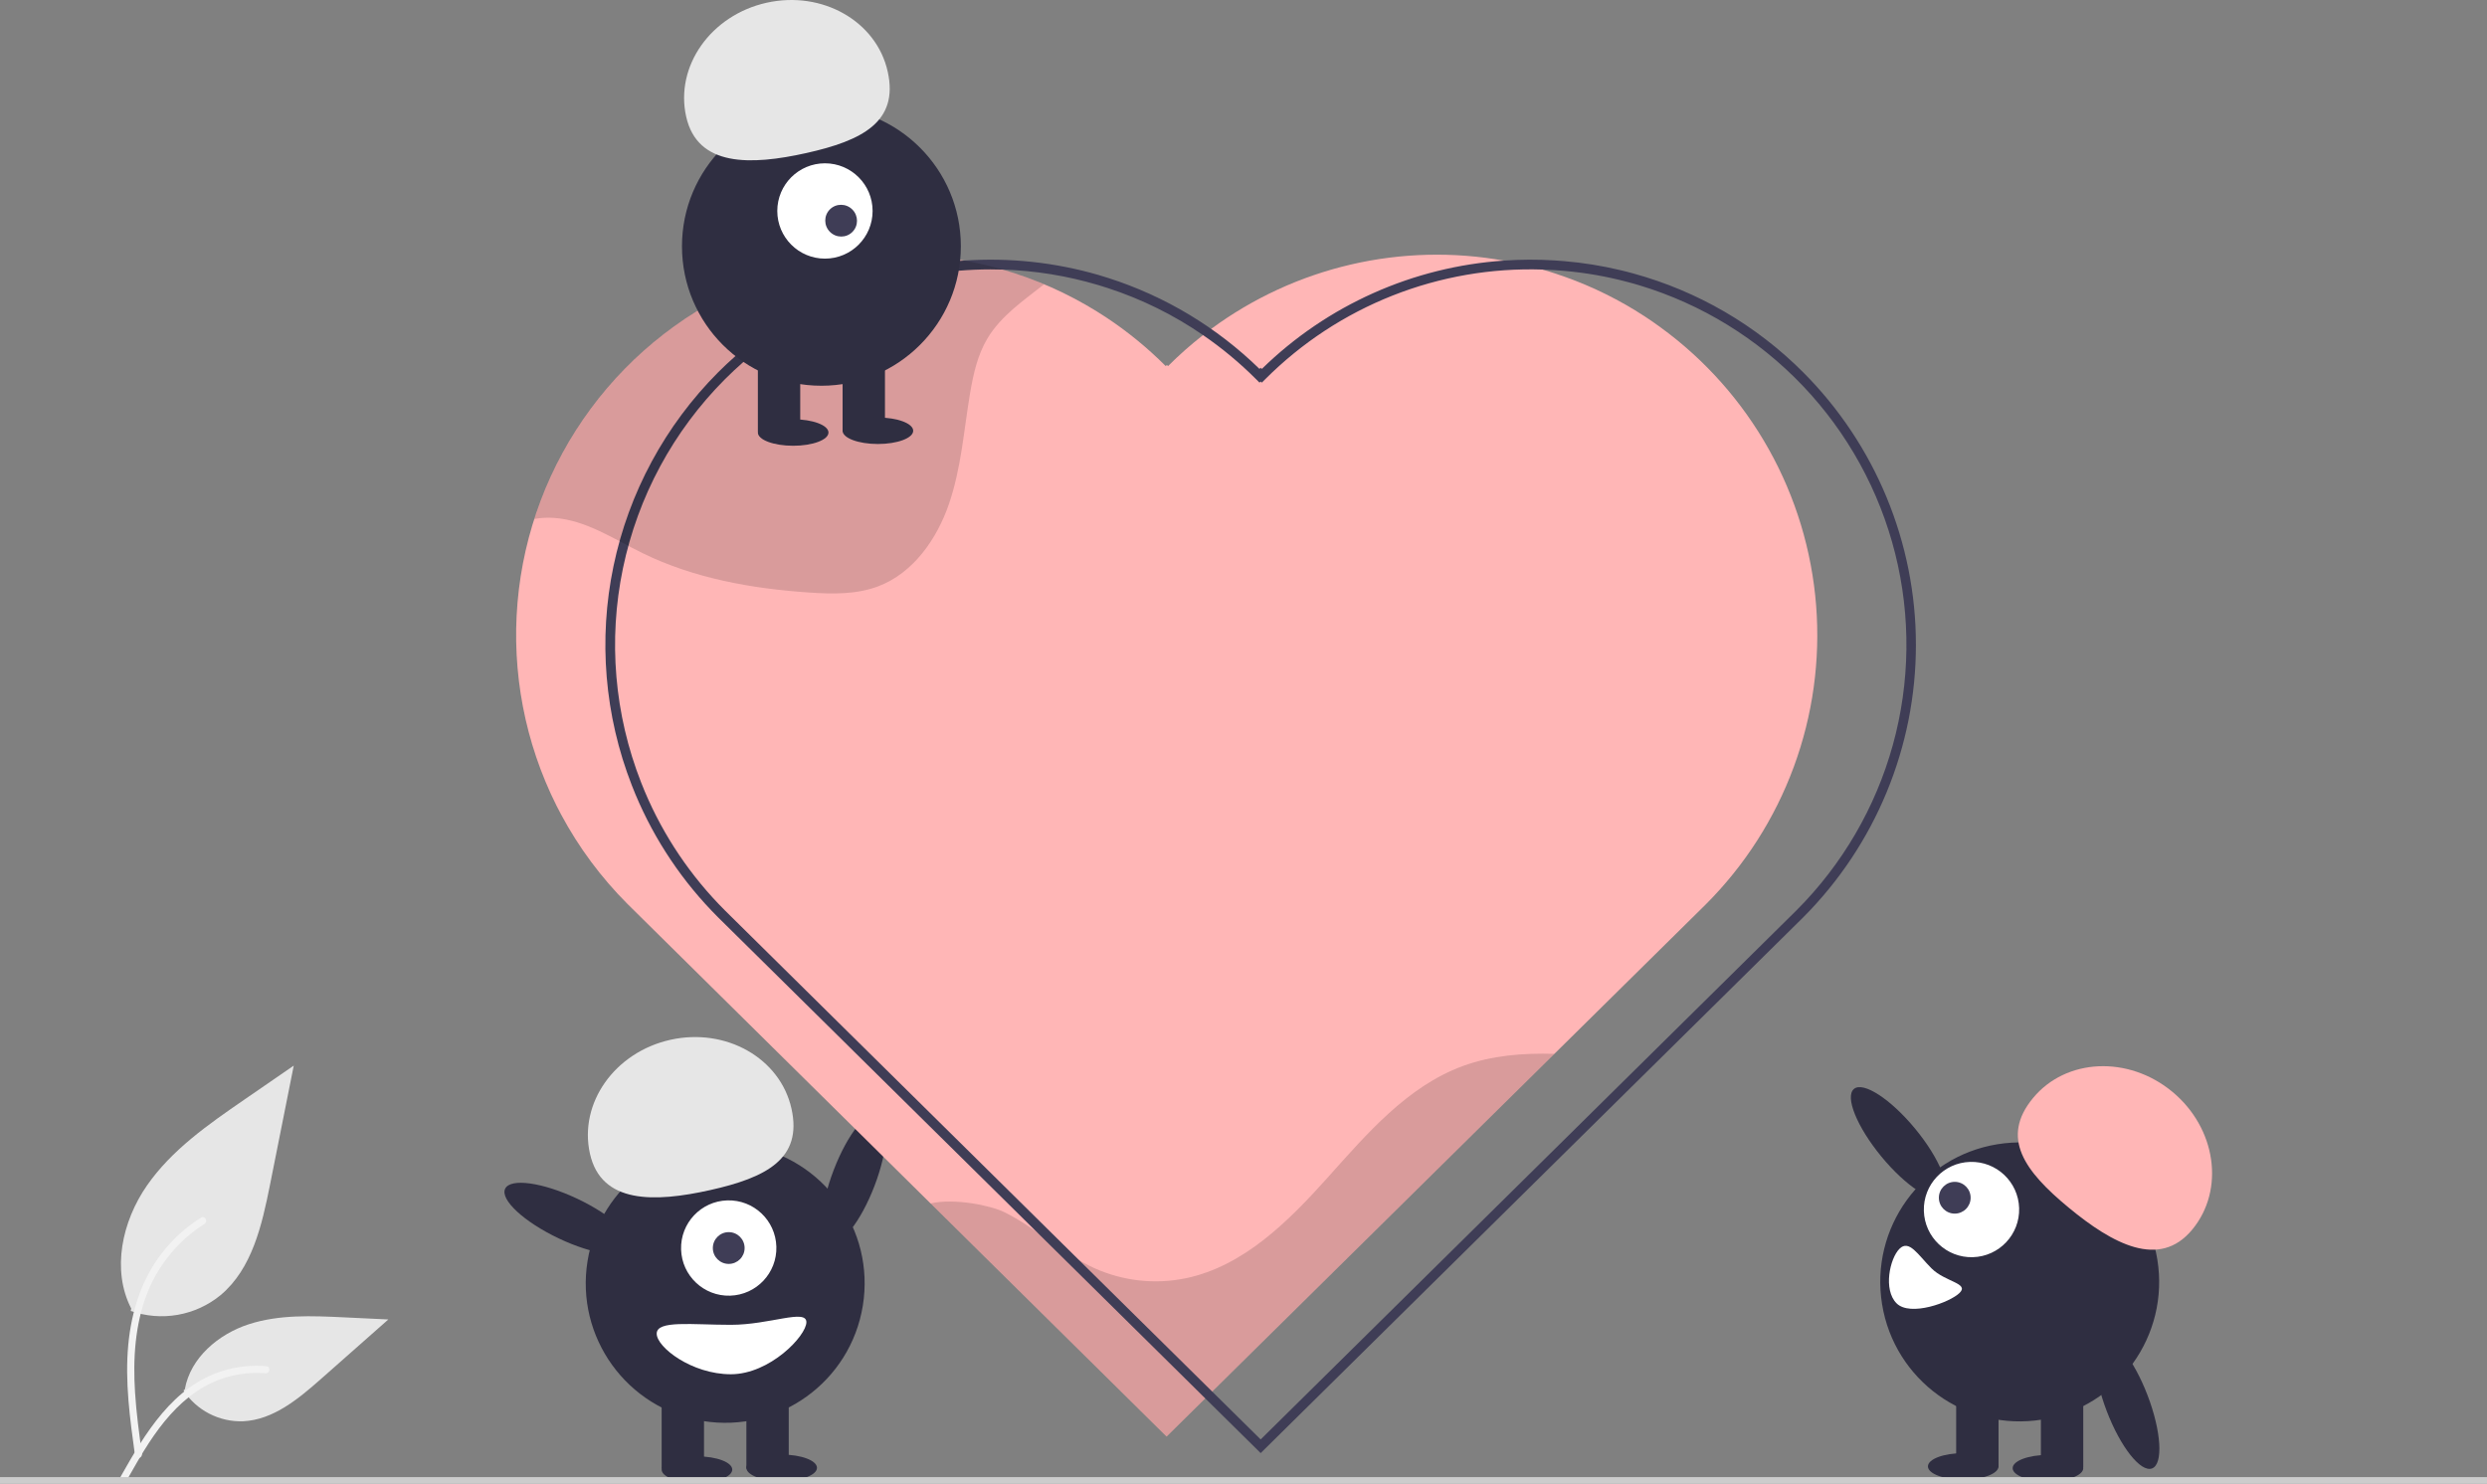 <svg width="414" height="247" viewBox="0 0 414 247" fill="none" xmlns="http://www.w3.org/2000/svg">
<rect x="0" y="0" width="414" height="247" fill="#808080" stroke="none"/>
<g clip-path="url(#clip0_312_385)">
<path d="M145.577 197.433C147.866 191.443 148.197 186.005 146.318 185.287C144.438 184.568 141.059 188.841 138.771 194.83C136.482 200.82 136.151 206.258 138.03 206.976C139.91 207.695 143.289 203.422 145.577 197.433Z" fill="#2F2E41"/>
<path d="M143.631 217.385C145.685 204.727 137.092 192.8 124.438 190.746C111.784 188.692 99.861 197.288 97.808 209.946C95.754 222.605 104.348 234.532 117.001 236.586C129.655 238.64 141.578 230.044 143.631 217.385Z" fill="#2F2E41"/>
<path d="M117.194 231.889H110.142V244.528H117.194V231.889Z" fill="#2F2E41"/>
<path d="M131.297 231.889H124.245V244.528H131.297V231.889Z" fill="#2F2E41"/>
<path d="M116.019 246.879C119.264 246.879 121.895 245.892 121.895 244.675C121.895 243.457 119.264 242.47 116.019 242.47C112.773 242.47 110.142 243.457 110.142 244.675C110.142 245.892 112.773 246.879 116.019 246.879Z" fill="#2F2E41"/>
<path d="M130.122 246.585C133.367 246.585 135.998 245.598 135.998 244.381C135.998 243.163 133.367 242.176 130.122 242.176C126.876 242.176 124.245 243.163 124.245 244.381C124.245 245.598 126.876 246.585 130.122 246.585Z" fill="#2F2E41"/>
<path d="M121.54 215.72C125.92 215.591 129.366 211.935 129.237 207.554C129.108 203.173 125.454 199.726 121.074 199.855C116.695 199.984 113.249 203.64 113.378 208.021C113.506 212.402 117.161 215.849 121.54 215.72Z" fill="white"/>
<path d="M121.307 210.433C122.768 210.433 123.952 209.248 123.952 207.787C123.952 206.326 122.768 205.142 121.307 205.142C119.847 205.142 118.663 206.326 118.663 207.787C118.663 209.248 119.847 210.433 121.307 210.433Z" fill="#3F3D56"/>
<path d="M98.204 192.072C96.329 183.675 102.32 175.191 111.585 173.121C120.85 171.052 129.88 176.181 131.754 184.578C133.628 192.974 127.488 196.071 118.223 198.141C108.959 200.21 100.078 200.469 98.204 192.072Z" fill="#E6E6E6"/>
<path d="M105.062 207.867C105.924 206.048 101.928 202.346 96.137 199.599C90.346 196.851 84.952 196.098 84.089 197.917C83.227 199.735 87.223 203.437 93.014 206.185C98.806 208.933 104.199 209.686 105.062 207.867Z" fill="#2F2E41"/>
<path d="M109.318 222.043C109.318 224.315 115.168 228.803 121.658 228.803C128.149 228.803 134.235 222.405 134.235 220.132C134.235 217.859 128.149 220.573 121.658 220.573C115.168 220.573 109.318 219.77 109.318 222.043Z" fill="white"/>
<path d="M283.965 150.565L258.752 175.458L201.773 231.702L200.62 232.84L194.196 239.18L180.727 225.869L179.541 224.699L154.916 200.367H154.911L147.02 192.565L142.358 187.955L128.474 174.239L126.599 172.385L104.469 150.517C100.073 146.12 96.347 141.101 93.41 135.62C93.14 135.129 92.887 134.633 92.639 134.137C87.391 123.67 85.146 111.953 86.152 100.287C87.158 88.621 91.377 77.462 98.34 68.049C105.303 58.636 114.738 51.338 125.596 46.964C136.455 42.591 148.313 41.314 159.853 43.274H159.858C160.063 43.307 160.263 43.339 160.467 43.382C162.632 43.764 164.775 44.263 166.886 44.876C172.411 46.473 177.691 48.819 182.581 51.847C183.093 52.165 183.6 52.488 184.101 52.817C187.685 55.186 191.02 57.912 194.055 60.953L194.244 60.764L194.433 60.953C196.271 59.114 198.221 57.389 200.27 55.788C200.717 55.438 201.17 55.092 201.622 54.758C208.554 49.646 216.455 46.002 224.843 44.049C233.231 42.097 241.928 41.877 250.404 43.404C252.571 43.786 254.716 44.286 256.828 44.903C257.534 45.102 258.235 45.318 258.93 45.55C259.491 45.733 260.051 45.922 260.606 46.126C265.228 47.779 269.64 49.969 273.752 52.65C274.652 53.238 275.539 53.852 276.414 54.494C283.82 59.88 289.971 66.807 294.443 74.799C298.916 82.791 301.604 91.658 302.321 100.789C303.039 109.92 301.77 119.098 298.601 127.691C295.432 136.284 290.438 144.088 283.965 150.565Z" fill="#FFB6B6"/>
<path opacity="0.15" d="M258.752 175.458L201.773 231.702L200.62 232.84L194.196 239.18L180.727 225.869L179.541 224.699L154.916 200.367C158.872 199.445 164.951 200.712 167.177 201.812C172.454 204.416 176.793 208.691 182.15 211.128C186.934 213.289 192.278 213.879 197.419 212.816C207.023 210.799 214.455 203.37 221.009 196.059C227.562 188.743 234.262 180.893 243.473 177.501C248.329 175.711 253.546 175.307 258.752 175.458Z" fill="black"/>
<path d="M300.177 61.994C292.336 54.128 282.576 48.45 271.865 45.523C271.154 45.323 270.448 45.145 269.731 44.978C266.649 44.242 263.516 43.739 260.358 43.474C259.809 43.42 259.259 43.382 258.704 43.355C255.934 43.18 253.156 43.191 250.388 43.388C235.225 44.403 220.921 50.798 210.052 61.422L209.858 61.228L209.664 61.422C202.562 54.49 193.945 49.307 184.494 46.283C183.961 46.11 183.422 45.943 182.883 45.787C175.604 43.675 168.011 42.863 160.451 43.388C160.241 43.398 160.031 43.414 159.826 43.436C145.964 44.499 132.829 50.066 122.422 59.287C121.441 60.15 120.476 61.056 119.539 61.994C110.728 70.823 104.679 82.028 102.129 94.241C99.579 106.453 100.64 119.143 105.181 130.762C105.369 131.269 105.574 131.771 105.79 132.272C108.997 139.923 113.667 146.873 119.539 152.733L140.515 173.447L142.164 175.081L187.555 219.9L188.725 221.059L200.647 232.835L209.858 241.93L300.177 152.727C312.187 140.686 318.933 124.371 318.933 107.361C318.933 90.35 312.187 74.035 300.177 61.994ZM299.04 151.579L209.858 239.655L201.8 231.697L190.132 220.175L188.962 219.021L144.455 175.064L142.832 173.463L120.681 151.584C114.995 145.911 110.463 139.187 107.337 131.787C107.121 131.285 106.916 130.784 106.728 130.283C102.272 118.946 101.219 106.555 103.697 94.629C106.176 82.702 112.078 71.758 120.681 63.137C121.684 62.134 122.71 61.174 123.759 60.258H123.764C133.776 51.493 146.335 46.171 159.594 45.075C161.357 44.924 163.121 44.849 164.887 44.849C165.55 44.849 166.207 44.859 166.87 44.881C172.286 45.048 177.658 45.918 182.85 47.469C183.384 47.625 183.917 47.792 184.446 47.97C190.063 49.802 195.386 52.433 200.253 55.783C203.422 57.956 206.383 60.418 209.098 63.137L209.669 63.708L209.858 63.52L210.046 63.708L210.618 63.137C216.656 57.09 223.872 52.349 231.819 49.208C239.766 46.068 248.273 44.595 256.812 44.881C257.496 44.903 258.181 44.935 258.865 44.983C259.415 45.016 259.965 45.054 260.509 45.108C263.984 45.419 267.425 46.023 270.798 46.914C271.52 47.097 272.237 47.296 272.948 47.517C283.289 50.646 292.642 56.402 300.096 64.224C307.55 72.047 312.849 81.668 315.478 92.151C318.106 102.633 317.973 113.618 315.092 124.033C312.211 134.449 306.68 143.939 299.04 151.579Z" fill="#3F3D56"/>
<path opacity="0.15" d="M173.812 47.323C170.352 50.057 166.638 52.58 164.391 56.316C162.736 59.077 162.019 62.285 161.486 65.455C160.451 71.623 160.009 77.942 157.983 83.856C155.961 89.771 152.016 95.421 146.169 97.626C142.541 98.99 138.542 98.915 134.678 98.65C125.144 98.003 115.545 96.294 106.965 92.094C102.168 89.744 97.516 86.573 92.186 86.223C91.102 86.153 90.012 86.213 88.942 86.401C93.593 71.878 103.325 59.52 116.351 51.598C129.377 43.676 144.823 40.72 159.853 43.274H159.858C160.063 43.307 160.263 43.339 160.467 43.382C162.632 43.764 164.775 44.263 166.886 44.876C169.24 45.557 171.553 46.374 173.812 47.323Z" fill="black"/>
<path d="M21.762 218.266C24.273 219.149 26.968 219.37 29.589 218.908C32.209 218.447 34.667 217.318 36.724 215.63C41.965 211.23 43.608 203.981 44.945 197.269L48.899 177.415L40.62 183.117C34.667 187.218 28.579 191.45 24.457 197.39C20.335 203.33 18.535 211.439 21.848 217.866L21.762 218.266Z" fill="#E6E6E6"/>
<path d="M22.47 242.303C21.632 236.198 20.771 230.014 21.358 223.843C21.88 218.362 23.552 213.009 26.955 208.62C28.761 206.295 30.959 204.303 33.449 202.733C34.099 202.323 34.697 203.352 34.05 203.761C29.74 206.485 26.407 210.509 24.531 215.25C22.458 220.523 22.125 226.272 22.483 231.873C22.699 235.261 23.156 238.626 23.618 241.987C23.654 242.139 23.631 242.299 23.554 242.435C23.477 242.571 23.351 242.672 23.202 242.719C23.05 242.76 22.888 242.739 22.751 242.661C22.614 242.584 22.513 242.455 22.47 242.303H22.47Z" fill="#F2F2F2"/>
<path d="M30.541 231.499C31.617 233.136 33.097 234.468 34.838 235.367C36.578 236.266 38.521 236.701 40.479 236.63C45.509 236.391 49.703 232.879 53.479 229.544L64.646 219.681L57.255 219.328C51.94 219.073 46.488 218.836 41.426 220.475C36.364 222.115 31.695 226.061 30.769 231.303L30.541 231.499Z" fill="#E6E6E6"/>
<path d="M20.102 245.813C24.135 238.674 28.813 230.741 37.172 228.205C39.496 227.502 41.933 227.25 44.352 227.463C45.114 227.529 44.923 228.704 44.163 228.639C40.108 228.302 36.062 229.373 32.705 231.671C29.474 233.871 26.959 236.929 24.83 240.172C23.526 242.159 22.358 244.23 21.189 246.298C20.816 246.959 19.724 246.482 20.102 245.813H20.102Z" fill="#F2F2F2"/>
<path d="M136.737 64.223C149.557 64.223 159.949 53.827 159.949 41.003C159.949 28.179 149.557 17.783 136.737 17.783C123.918 17.783 113.526 28.179 113.526 41.003C113.526 53.827 123.918 64.223 136.737 64.223Z" fill="#2F2E41"/>
<path d="M133.211 59.226H126.16V71.865H133.211V59.226Z" fill="#2F2E41"/>
<path d="M147.315 59.226H140.263V71.865H147.315V59.226Z" fill="#2F2E41"/>
<path d="M132.036 74.216C135.281 74.216 137.912 73.229 137.912 72.012C137.912 70.794 135.281 69.807 132.036 69.807C128.791 69.807 126.16 70.794 126.16 72.012C126.16 73.229 128.791 74.216 132.036 74.216Z" fill="#2F2E41"/>
<path d="M146.139 73.922C149.385 73.922 152.016 72.935 152.016 71.718C152.016 70.5 149.385 69.513 146.139 69.513C142.894 69.513 140.263 70.5 140.263 71.718C140.263 72.935 142.894 73.922 146.139 73.922Z" fill="#2F2E41"/>
<path d="M137.325 43.06C141.706 43.06 145.258 39.507 145.258 35.124C145.258 30.741 141.706 27.189 137.325 27.189C132.943 27.189 129.392 30.741 129.392 35.124C129.392 39.507 132.943 43.06 137.325 43.06Z" fill="white"/>
<path d="M141.894 38.618C142.923 37.59 142.917 35.916 141.882 34.88C140.847 33.843 139.173 33.837 138.145 34.865C137.116 35.894 137.122 37.568 138.157 38.604C139.193 39.64 140.866 39.647 141.894 38.618Z" fill="#3F3D56"/>
<path d="M114.221 19.409C112.347 11.012 118.338 2.528 127.603 0.459C136.868 -1.611 145.897 3.518 147.772 11.915C149.646 20.312 143.506 23.409 134.241 25.478C124.976 27.547 116.095 27.806 114.221 19.409Z" fill="#E6E6E6"/>
<path d="M323.39 199.211C324.942 197.931 322.895 192.882 318.817 187.936C314.738 182.989 310.174 180.017 308.622 181.298C307.069 182.578 309.117 187.627 313.195 192.573C317.273 197.52 321.837 200.492 323.39 199.211Z" fill="#2F2E41"/>
<path d="M339.931 236.349C352.584 234.295 361.178 222.368 359.124 209.71C357.071 197.051 345.148 188.455 332.494 190.509C319.84 192.563 311.247 204.49 313.3 217.149C315.354 229.807 327.277 238.403 339.931 236.349Z" fill="#2F2E41"/>
<path d="M346.79 231.652H339.738V244.291H346.79V231.652Z" fill="#2F2E41"/>
<path d="M332.687 231.652H325.635V244.291H332.687V231.652Z" fill="#2F2E41"/>
<path d="M340.913 246.642C344.159 246.642 346.79 245.655 346.79 244.438C346.79 243.22 344.159 242.233 340.913 242.233C337.668 242.233 335.037 243.22 335.037 244.438C335.037 245.655 337.668 246.642 340.913 246.642Z" fill="#2F2E41"/>
<path d="M326.81 246.348C330.056 246.348 332.687 245.361 332.687 244.144C332.687 242.926 330.056 241.939 326.81 241.939C323.565 241.939 320.934 242.926 320.934 244.144C320.934 245.361 323.565 246.348 326.81 246.348Z" fill="#2F2E41"/>
<path d="M344.339 201.04C337.021 194.991 332.954 189.445 338.432 182.813C343.911 176.181 354.284 175.708 361.602 181.757C368.92 187.806 370.411 198.086 364.932 204.718C359.454 211.35 351.657 207.089 344.339 201.04Z" fill="#FFB6B6"/>
<path d="M328.42 209.312C332.8 209.184 336.245 205.528 336.117 201.147C335.988 196.766 332.334 193.319 327.954 193.448C323.575 193.576 320.129 197.232 320.257 201.613C320.386 205.994 324.041 209.441 328.42 209.312Z" fill="white"/>
<path d="M325.399 202.06C326.859 202.06 328.043 200.876 328.043 199.415C328.043 197.954 326.859 196.769 325.399 196.769C323.938 196.769 322.755 197.954 322.755 199.415C322.755 200.876 323.938 202.06 325.399 202.06Z" fill="#3F3D56"/>
<path d="M316.196 207.916C314.59 209.523 313.454 214.733 315.714 216.994C317.973 219.254 324.614 216.849 326.221 215.242C327.827 213.635 323.79 213.435 321.531 211.174C319.271 208.914 317.803 206.309 316.196 207.916Z" fill="white"/>
<path d="M358.246 244.48C360.125 243.762 359.794 238.324 357.505 232.334C355.217 226.345 351.838 222.072 349.958 222.791C348.079 223.509 348.41 228.947 350.699 234.937C352.987 240.926 356.366 245.199 358.246 244.48Z" fill="#2F2E41"/>
<path d="M472.461 247H-24.461C-24.604 247 -24.741 246.943 -24.842 246.842C-24.943 246.741 -25 246.604 -25 246.461C-25 246.318 -24.943 246.181 -24.842 246.08C-24.741 245.978 -24.604 245.922 -24.461 245.922H472.461C472.604 245.922 472.741 245.978 472.842 246.08C472.943 246.181 473 246.318 473 246.461C473 246.604 472.943 246.741 472.842 246.842C472.741 246.943 472.604 247 472.461 247Z" fill="#CCCCCC"/>
</g>
<defs>
<clipPath id="clip0_312_385">
<rect width="498" height="247" fill="white" transform="translate(-25)"/>
</clipPath>
</defs>
</svg>
